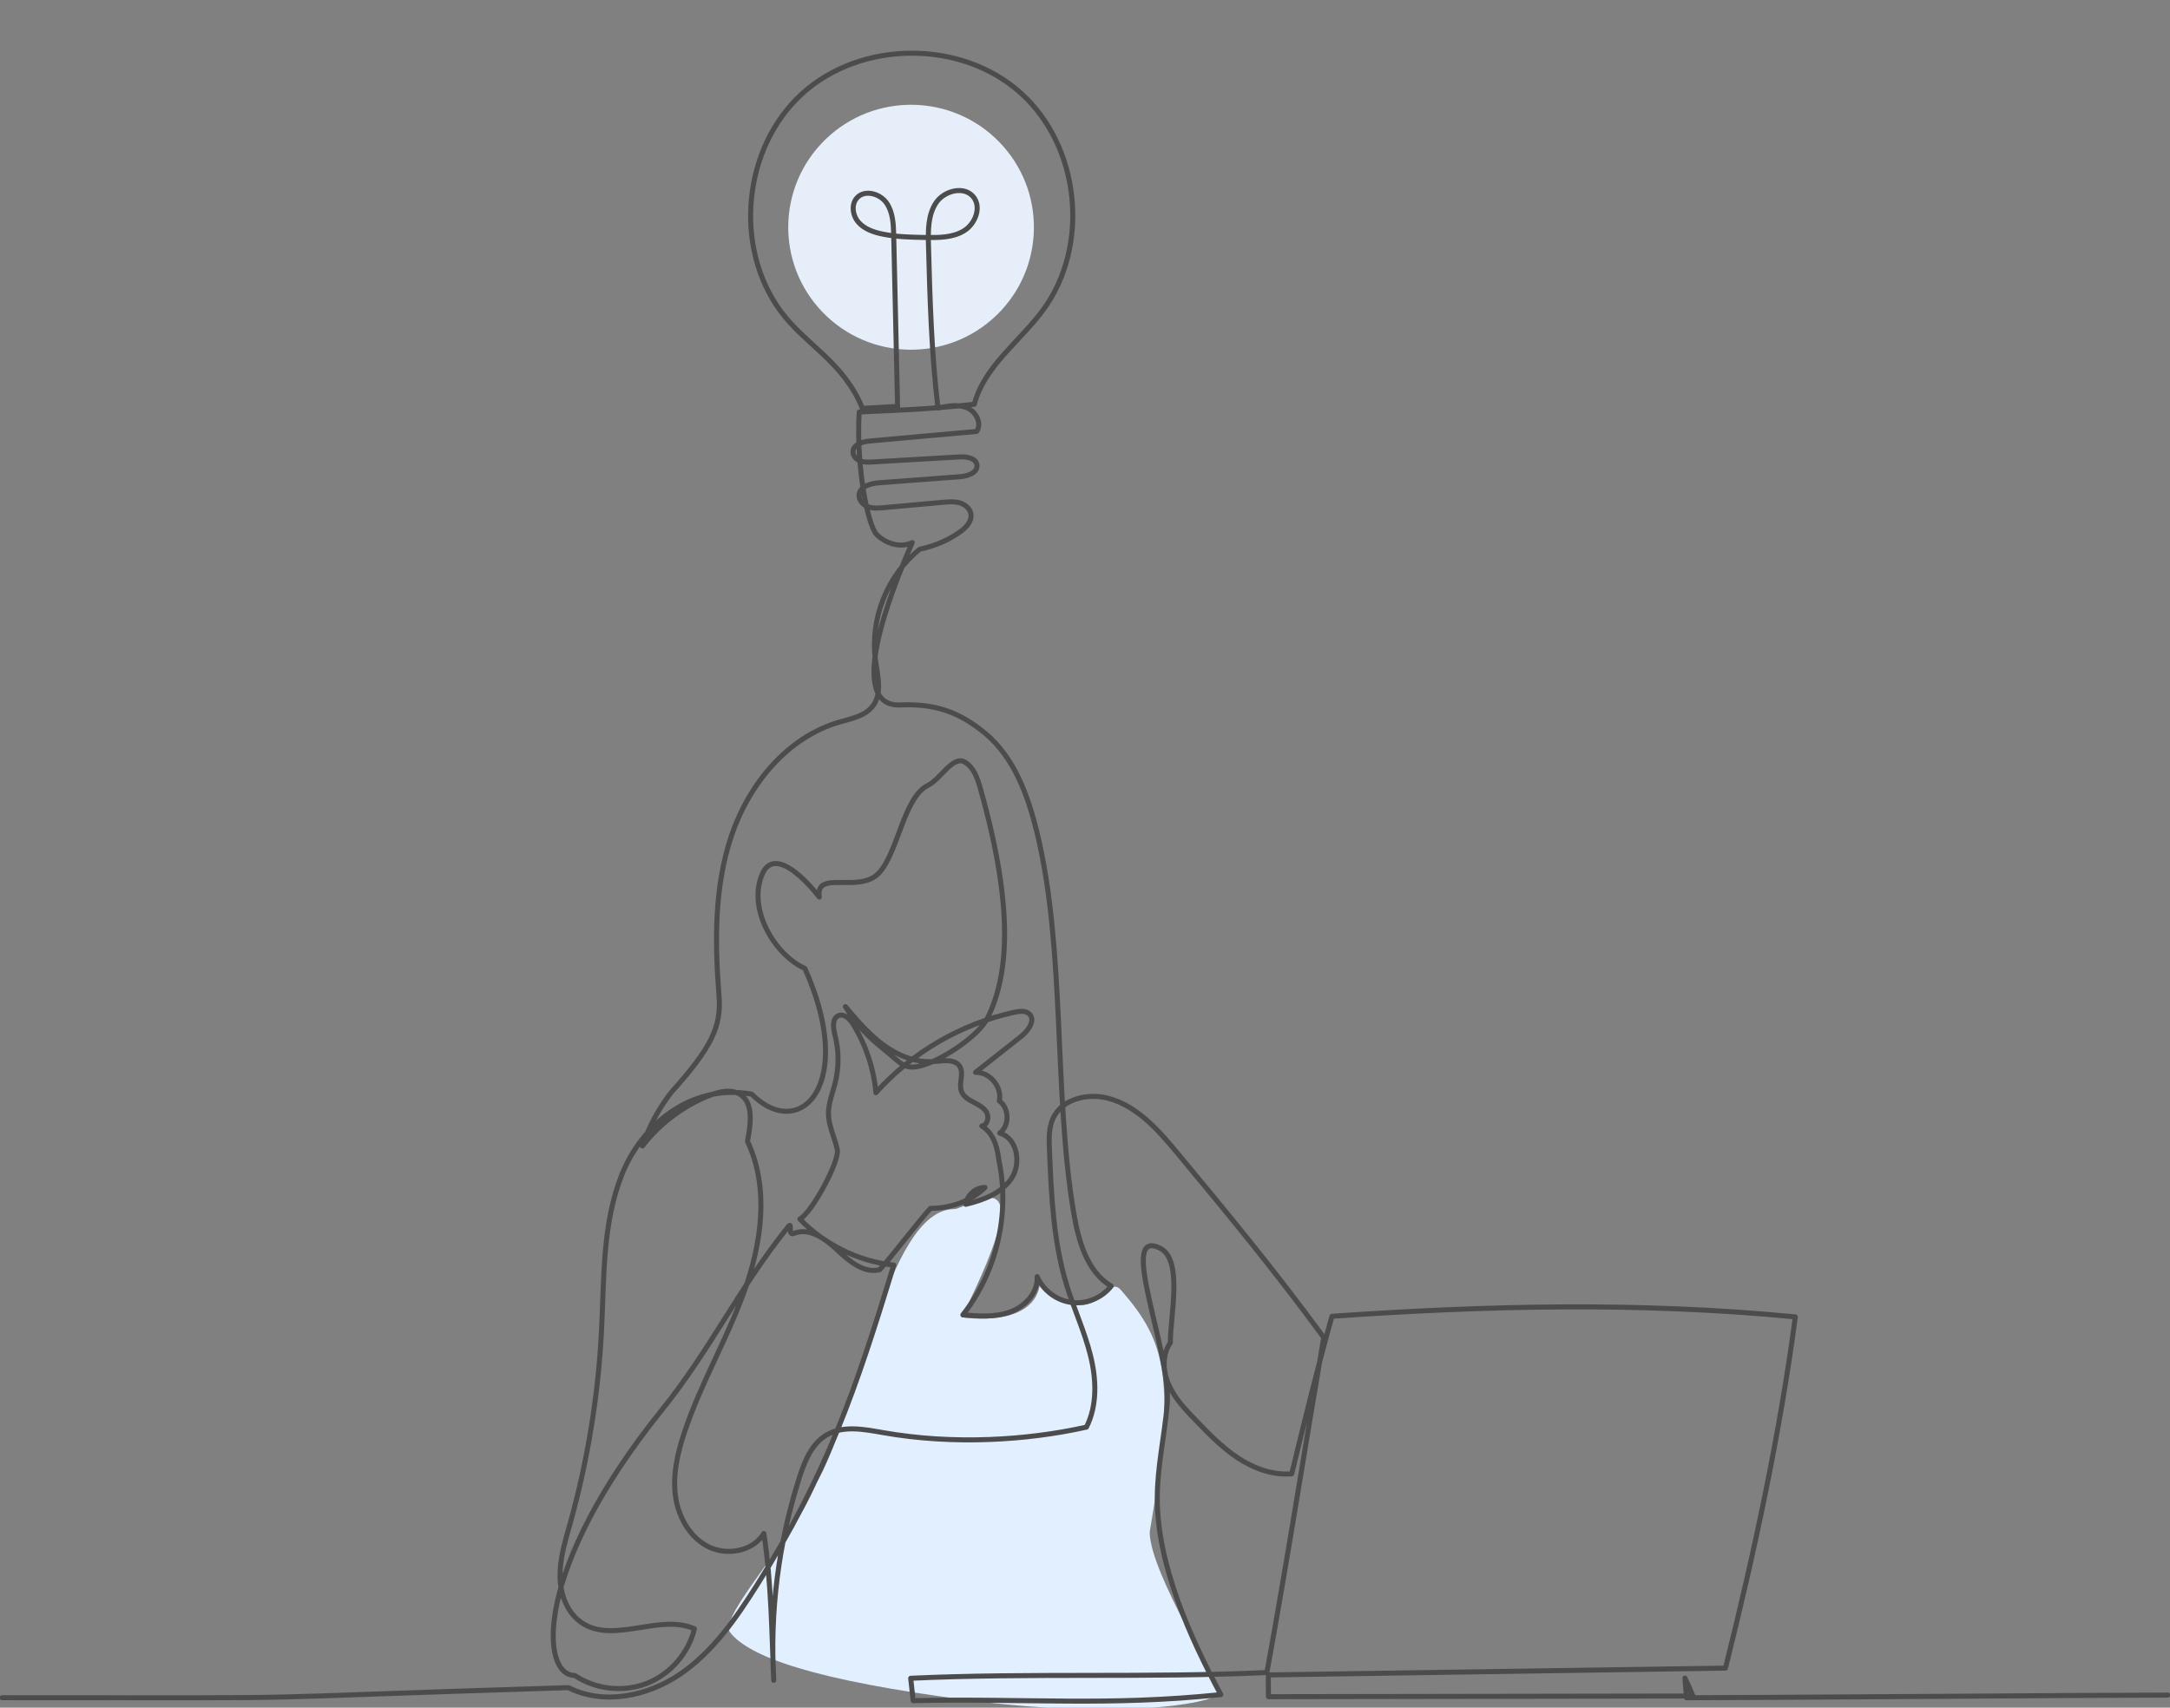 <svg width="432" height="340" viewBox="0 0 432 340" fill="none" xmlns="http://www.w3.org/2000/svg">
<rect x="0" y="0" width="432" height="340" fill="#808080" stroke="none"/>
<g clip-path="url(#clip0_526_7928)">
<path d="M189.936 240.738C176.438 240.738 170.463 282.606 162.374 295.465C158.48 305.932 143.201 321.483 145.298 324.958C149.107 329.919 162.143 334.579 192.932 338.529C221.819 342.234 240.566 339.426 242.363 337.332C243.262 335.239 228.891 313.291 228.882 305.035C234.086 274.643 232.323 267.354 223.19 256.887C219.912 253.13 218.996 266.158 207.013 255.691C206.114 262.27 197.725 263.167 191.434 262.27C208.51 228.178 192.737 240.738 189.936 240.738Z" fill="#E2EFFF"/>
<path d="M198.368 62.78C208.08 53.422 208.345 37.985 198.959 28.3C189.574 18.616 174.093 18.352 164.381 27.71C154.669 37.068 154.404 52.505 163.789 62.189C173.175 71.874 188.656 72.138 198.368 62.78Z" fill="#E5EEF9"/>
<path d="M0.423 338.02C73.117 338.046 39.152 338.304 113.168 336.015C120.16 339.562 128.943 337.737 135.418 333.317C141.892 328.897 146.493 322.275 150.672 315.644C164.622 293.511 170.311 276.907 177.927 251.88C170.676 251.163 163.761 247.483 159.237 242.717C161.452 241.658 167.204 231.254 166.679 228.857C166.155 226.459 164.95 224.186 164.928 221.732C164.91 219.654 165.747 217.679 166.253 215.663C167.04 212.536 167.031 209.213 166.23 206.089C165.869 204.682 165.605 202.725 166.962 202.205C168.111 201.764 169.215 202.914 169.859 203.962C172.421 208.135 173.983 212.917 174.371 217.553C181.609 209.493 191.442 203.796 202.038 201.526C203.024 201.315 204.19 201.18 204.915 201.88C206.216 203.137 204.708 205.229 203.288 206.351C200.265 208.738 197.241 211.125 194.218 213.512C197.056 213.429 199.546 216.43 198.939 219.203C200.957 220.647 201.007 224.108 199.03 225.608C202.488 226.589 203.37 231.555 201.405 234.564C199.439 237.573 195.77 238.95 192.274 239.783C192.499 237.94 194.245 236.411 196.102 236.429C193.295 239.172 189.24 240.585 185.247 240.587C183.635 242.192 176.736 251.195 175.123 252.8C171.967 253.597 169.035 251.087 166.665 248.856C164.295 246.625 161.066 244.328 158.06 245.575C156.71 246.135 157.851 243.09 156.934 244.227C147.105 256.432 141.504 268.636 131.674 280.839C106.384 312.238 107.423 333.555 114.428 333.595C118.579 336.382 124.111 336.989 128.768 335.172C133.426 333.353 137.081 329.158 138.244 324.298C131.274 321.236 122.282 327.322 115.905 323.163C112.918 321.214 111.536 317.454 111.488 313.888C111.441 310.322 112.515 306.851 113.475 303.417C116.99 290.842 119.101 277.876 119.754 264.836C120.277 254.375 119.924 243.57 123.81 233.844C127.695 224.117 137.388 215.68 149.644 217.848C159.315 227.515 170.565 215.873 160.237 192.828C154.257 190.128 148.808 181.108 151.707 174.13C154.149 168.251 160.884 175.706 163.104 178.618C162.318 173.144 170.806 177.859 174.778 174.009C178.75 170.159 179.791 158.787 184.759 156.354C187.278 155.121 189.708 150.305 192.109 151.756C193.918 152.849 194.63 155.072 195.202 157.107C202.137 181.756 200.543 194.496 196.678 202.557C194.929 206.203 187.967 210.723 184.118 211.97C179.98 213.311 179.571 211.779 176.154 209.088C172.736 206.397 170.304 203.739 168.3 200.425C170.641 203.188 173.011 205.978 175.94 208.107C178.869 210.237 182.456 211.672 186.064 211.349C187.866 211.189 190.145 210.804 191.081 212.351C191.944 213.777 190.819 215.693 191.387 217.259C191.769 218.313 192.82 218.951 193.814 219.467C194.809 219.983 195.887 220.52 196.424 221.502C196.961 222.486 196.56 224.037 195.45 224.192C197.223 225.28 198.427 227.242 198.868 231.06C201.114 241.689 198.409 253.258 191.685 261.792C194.842 262.053 198.114 262.3 201.094 261.223C204.073 260.146 206.681 257.355 206.478 254.195C207.663 256.928 210.356 258.949 213.312 259.325C216.268 259.701 219.381 258.417 221.212 256.067C216.353 253.169 214.689 247.02 213.747 241.442C209.743 217.737 212.132 189.005 206.42 165.652C204.63 158.332 201.898 150.791 196.094 145.98C191.165 141.896 186.323 140.041 179.255 140.359C168.352 140.85 177.043 118.423 181.614 108.027C179.324 109.159 176.43 108.267 174.59 106.496C172.749 104.725 170.416 92.928 171.044 82.033C178.85 81.668 184.542 81.514 193.968 80.492C195.923 72.956 202.973 68.057 207.602 61.797C217.061 49.007 215.036 29.149 203.205 18.514C191.374 7.88 171.421 7.961 159.664 18.677C147.907 29.393 145.984 49.228 155.448 62.013C160.402 68.706 167.902 72.006 171.693 81.31C174.025 81.18 176.359 81.05 178.691 80.92C178.433 69.578 178.176 58.236 177.918 46.893C177.866 44.631 177.768 42.218 176.459 40.371C175.15 38.524 172.153 37.713 170.619 39.377C169.406 40.693 169.73 42.923 170.914 44.266C172.097 45.608 173.894 46.232 175.646 46.595C178.451 47.177 181.335 47.23 184.2 47.281C186.844 47.329 189.651 47.334 191.907 45.956C194.163 44.578 195.445 41.269 193.787 39.209C191.965 36.946 188.005 37.934 186.373 40.339C184.742 42.744 184.761 45.864 184.839 48.768C185.127 59.445 185.415 70.121 186.727 81.237C188.637 80.835 190.684 80.445 192.489 81.186C194.293 81.928 195.545 84.303 194.422 85.899C187.343 86.534 180.264 87.17 173.185 87.805C171.724 87.936 169.844 88.485 169.811 89.951C169.793 90.78 170.477 91.494 171.255 91.782C172.033 92.071 172.89 92.026 173.719 91.978C179.471 91.643 185.223 91.309 190.976 90.974C192.402 90.891 194.31 91.181 194.487 92.598C194.676 94.122 192.644 94.8 191.112 94.916C185.769 95.316 180.426 95.717 175.083 96.118C173.363 96.247 171.164 96.822 171.026 98.54C170.941 99.595 171.811 100.539 172.809 100.897C173.806 101.256 174.902 101.166 175.958 101.071C179.894 100.716 183.831 100.361 187.768 100.006C188.87 99.907 190.002 99.811 191.063 100.122C192.125 100.432 193.113 101.25 193.29 102.341C193.526 103.805 192.296 105.075 191.086 105.931C188.811 107.538 186.206 108.674 183.1 109.352C176.623 114.539 173.155 123.241 174.291 131.459C174.718 134.548 175.652 138.031 173.79 140.531C172.271 142.569 169.498 143.071 167.058 143.784C156.711 146.811 149.097 156.128 145.637 166.335C142.177 176.541 142.296 187.596 143.145 198.339C143.62 204.353 141.698 208.531 133.622 217.51C131.135 220.711 129.187 224.329 127.887 228.168C131.337 223.711 135.996 220.2 141.233 218.114C143.213 217.325 145.587 216.773 147.379 217.927C149.751 219.455 149.663 222.865 148.807 227.243C153.174 236.486 151.643 247.489 148.169 257.103C144.696 266.718 139.415 275.62 136.21 285.327C134.893 289.312 133.928 293.522 134.446 297.686C134.964 301.85 137.19 305.983 140.921 307.907C144.652 309.83 149.883 308.907 152.072 305.327C153.595 315.348 153.639 325.593 154.038 334.558C153.241 320.946 154.978 307.191 159.136 294.205C160.182 290.934 161.584 287.458 164.544 285.713C167.889 283.741 172.097 284.595 175.922 285.264C189.904 287.707 204.462 286.787 216.286 284.148C218.48 279.784 218.262 274.567 217.077 269.829C215.892 265.091 213.814 260.625 212.377 255.957C209.69 247.228 209.293 237.982 208.917 228.856C208.829 226.74 208.76 224.528 209.662 222.612C211.463 218.787 216.572 217.585 220.657 218.68C226.476 220.24 230.699 225.126 234.544 229.762C244.121 241.308 253.698 252.855 263.526 266.299C259.863 287.699 256.199 311.213 252.206 333.009C228.57 334.094 204.935 333.064 181.299 334.15C181.464 335.637 181.63 337.123 181.795 338.61C204.745 338.119 220.293 339.741 243.033 337.403C236.813 325.84 230.431 311.558 230.388 298.43C230.367 292.127 231.826 285.918 232.361 279.637C233.245 269.258 222.253 244.066 231.013 248.563C235.593 250.914 232.904 262.468 233 267.318C231.307 269.737 231.488 273.086 232.699 275.779C233.911 278.472 236.001 280.655 238.051 282.78C240.673 285.499 243.323 288.24 246.48 290.314C249.637 292.386 253.389 293.762 257.153 293.438C259.733 282.852 262.313 272.268 265.159 262.078C295.622 259.966 326.179 259.177 357.41 262.198C354.373 285.275 349.215 309.27 343.503 332.13C313.166 332.582 282.829 333.036 252.491 333.488C252.498 334.932 252.504 336.375 252.511 337.818C280.682 337.772 308.854 337.727 337.025 337.682C336.427 336.283 335.829 334.885 335.435 334.12L335.745 338.029C343.378 338.063 423.94 337.465 431.573 337.499" stroke="#4D4C4C" stroke-linecap="round" stroke-linejoin="round"/>
</g>
<defs>
<clipPath id="clip0_526_7928">
<rect width="432" height="340" fill="white"/>
</clipPath>
</defs>
</svg>
